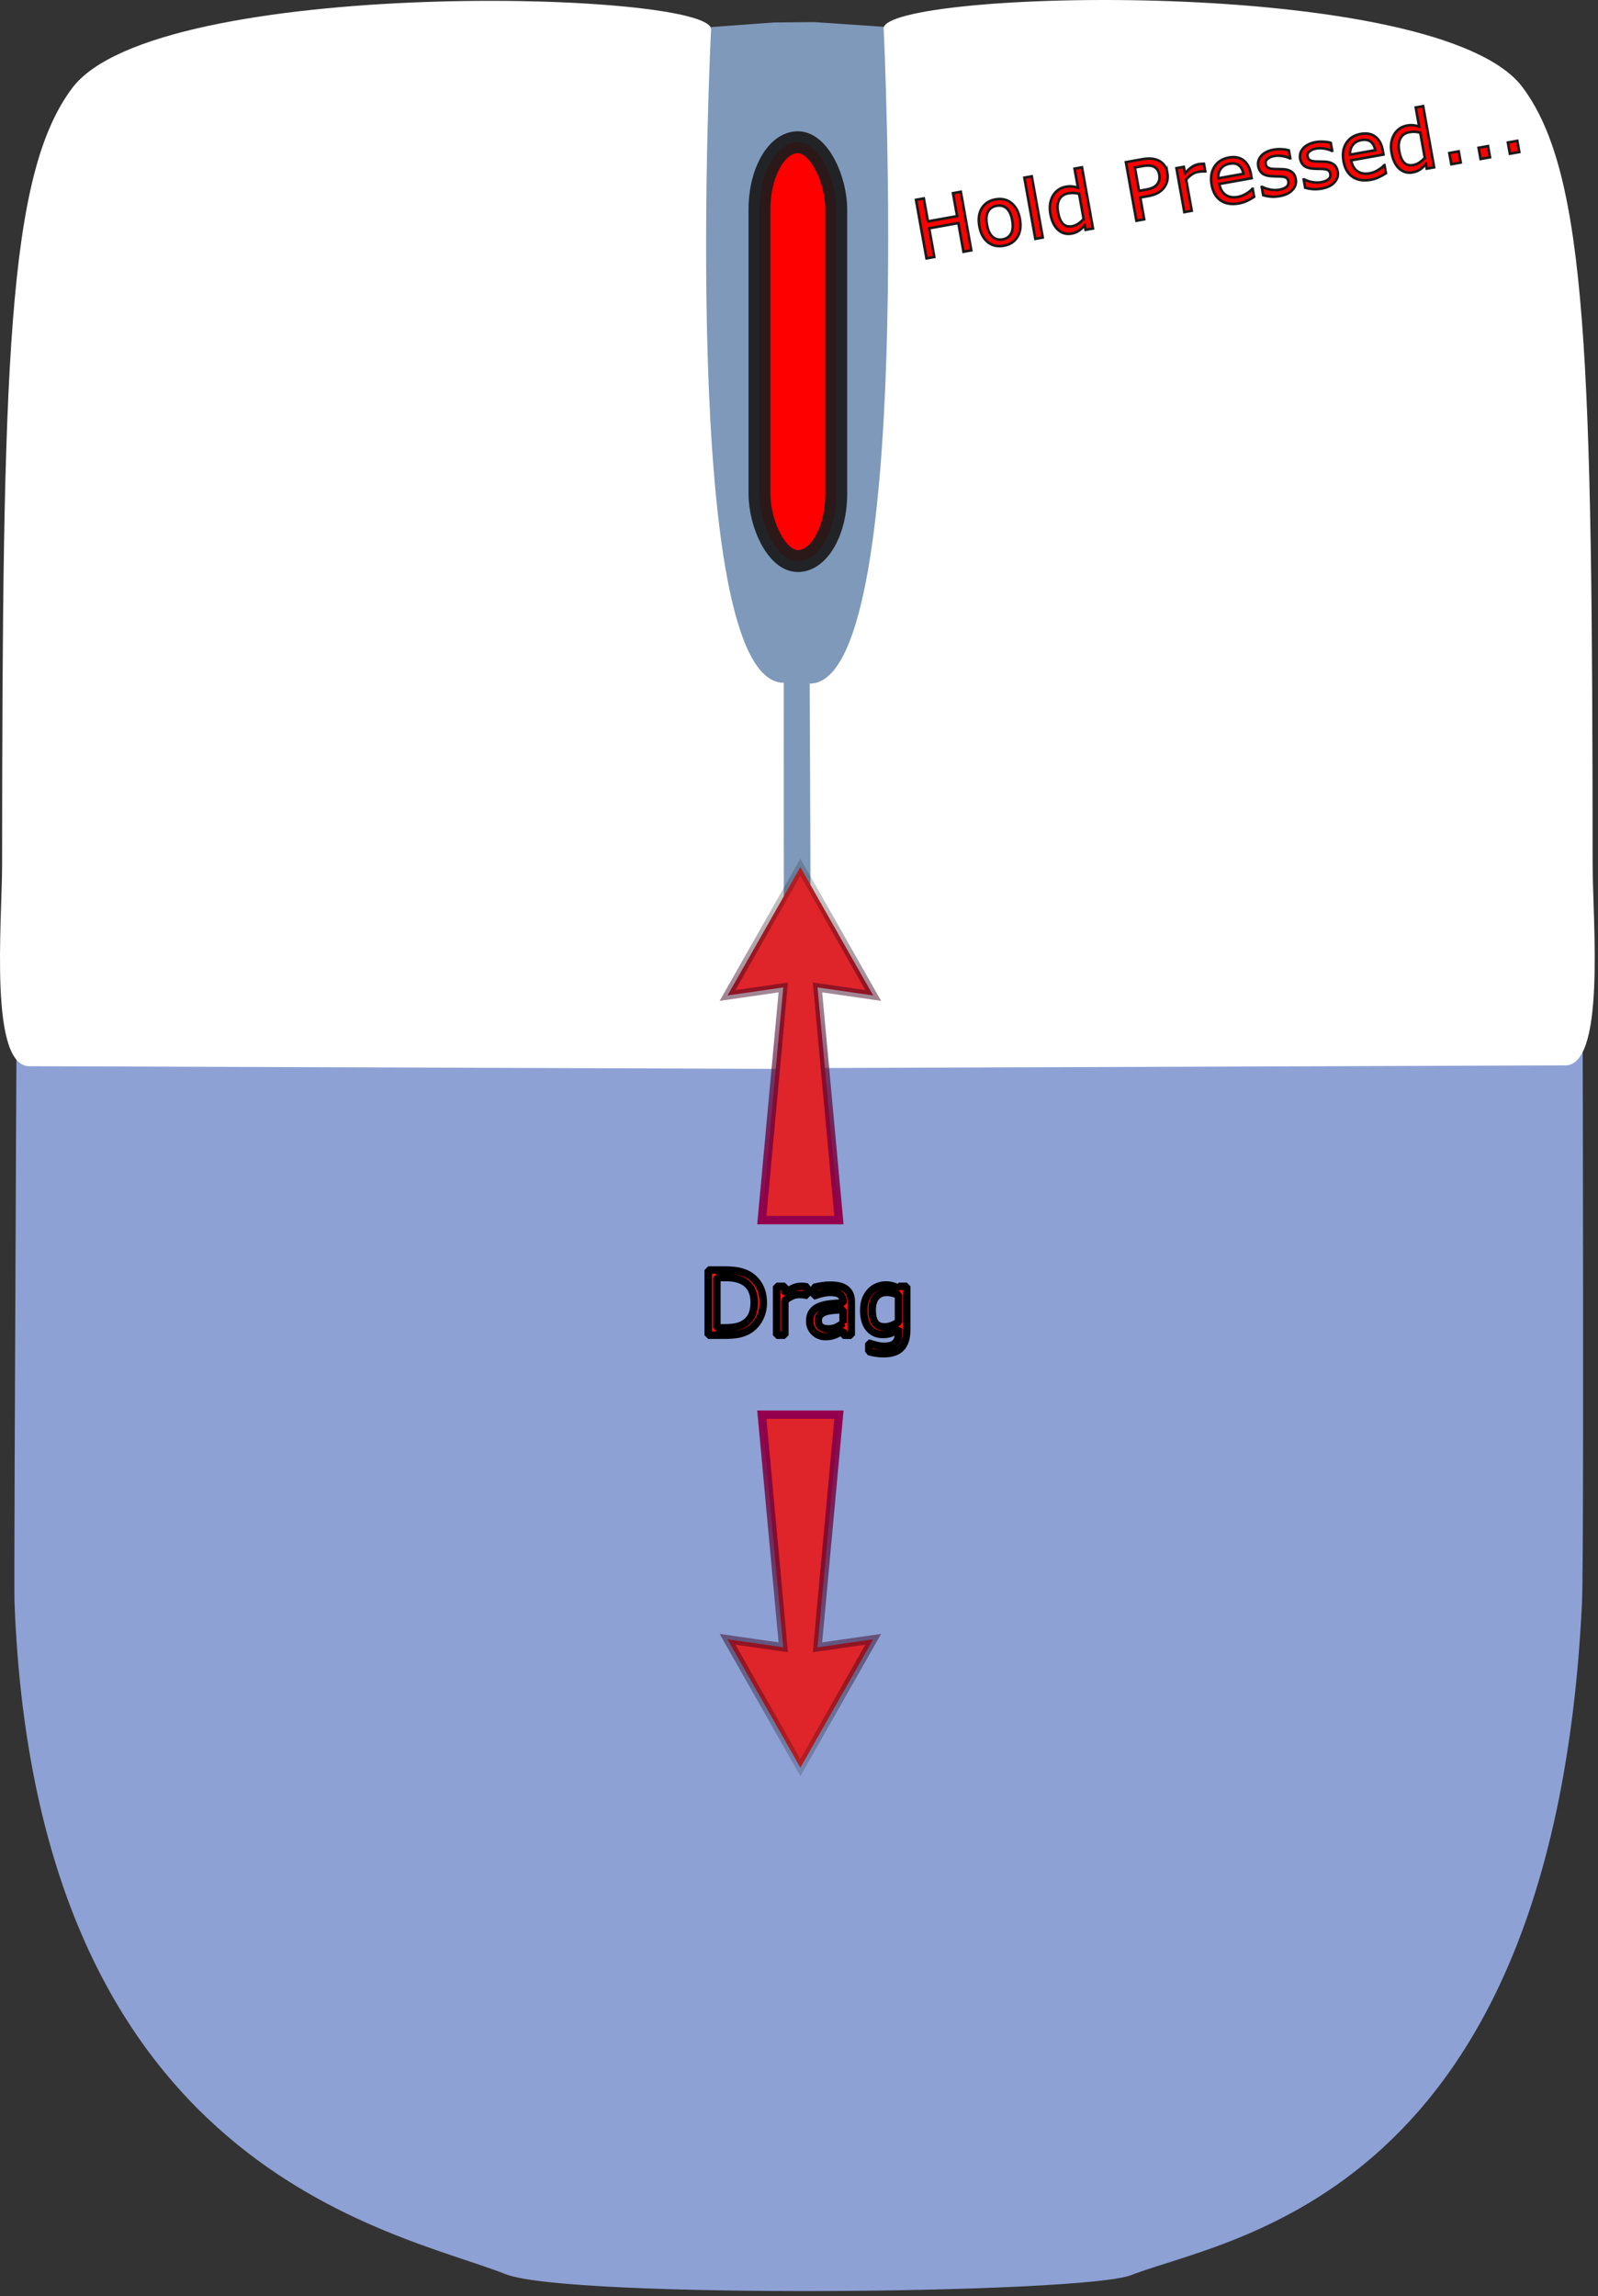<?xml version="1.0" encoding="UTF-8" standalone="no"?>
<!-- Created with Inkscape (http://www.inkscape.org/) -->

<svg
   width="307"
   height="441"
   viewBox="0 0 81.227 116.681"
   version="1.1"
   id="svg1"
   inkscape:version="1.3.2 (091e20e, 2023-11-25, custom)"
   sodipodi:docname="wheel-hold-and-zoom.svg"
   xmlns:inkscape="http://www.inkscape.org/namespaces/inkscape"
   xmlns:sodipodi="http://sodipodi.sourceforge.net/DTD/sodipodi-0.dtd"
   xmlns:xlink="http://www.w3.org/1999/xlink"
   xmlns="http://www.w3.org/2000/svg"
   xmlns:svg="http://www.w3.org/2000/svg">
  <rect x="0" y="0" width="81.227" height="116.681" fill="#333333" stroke="none"/>
  <sodipodi:namedview
     id="namedview1"
     pagecolor="#505050"
     bordercolor="#ffffff"
     borderopacity="1"
     inkscape:showpageshadow="0"
     inkscape:pageopacity="0"
     inkscape:pagecheckerboard="1"
     inkscape:deskcolor="#505050"
     inkscape:document-units="mm"
     showguides="true"
     inkscape:zoom="2.089941"
     inkscape:cx="56.460924"
     inkscape:cy="303.59709"
     inkscape:window-width="1920"
     inkscape:window-height="1094"
     inkscape:window-x="-11"
     inkscape:window-y="-11"
     inkscape:window-maximized="1"
     inkscape:current-layer="layer1">
    <sodipodi:guide
       position="14.519,95.707"
       orientation="1,0"
       id="guide1"
       inkscape:locked="false" />
    <sodipodi:guide
       position="28.981,59.219"
       orientation="0,-1"
       id="guide2"
       inkscape:locked="false" />
    <sodipodi:guide
       position="15.001,103.145"
       orientation="1,0"
       id="guide3"
       inkscape:locked="false" />
    <sodipodi:guide
       position="1.447,94.781"
       orientation="0,-1"
       id="guide4"
       inkscape:locked="false" />
  </sodipodi:namedview>
  <defs
     id="defs1">
    <inkscape:path-effect
       effect="fillet_chamfer"
       id="path-effect6"
       is_visible="true"
       lpeversion="1"
       nodesatellites_param="F,0,0,1,0,0,0,1 @ F,0,0,1,0,0,0,1 @ F,0,0,1,0,0.256,0,1 @ F,0,0,1,0,0,0,1 @ F,0,0,1,0,0,0,1 @ F,0,0,1,0,0,0,1"
       radius="0"
       unit="px"
       method="auto"
       mode="F"
       chamfer_steps="1"
       flexible="false"
       use_knot_distance="true"
       apply_no_radius="true"
       apply_with_radius="true"
       only_selected="false"
       hide_knots="false" />
    <inkscape:path-effect
       effect="fillet_chamfer"
       id="path-effect5"
       is_visible="true"
       lpeversion="1"
       nodesatellites_param="F,0,0,1,0,0,0,1 @ F,0,0,1,0,0,0,1 @ F,0,0,1,0,0,0,1 @ F,0,0,1,0,0,0,1 @ F,0,0,1,0,0,0,1 @ F,0,0,1,0,0,0,1"
       radius="0"
       unit="px"
       method="auto"
       mode="F"
       chamfer_steps="1"
       flexible="false"
       use_knot_distance="true"
       apply_no_radius="true"
       apply_with_radius="true"
       only_selected="false"
       hide_knots="false" />
    <linearGradient
       inkscape:collect="always"
       xlink:href="#linearGradient5"
       id="linearGradient8"
       gradientUnits="userSpaceOnUse"
       gradientTransform="matrix(0,-0.373,-0.373,0,106.34,157.315)"
       x1="0.063"
       y1="-5.472"
       x2="48.739"
       y2="-5.472" />
    <linearGradient
       id="linearGradient5"
       inkscape:collect="always">
      <stop
         style="stop-color:#94004e;stop-opacity:1;"
         offset="0"
         id="stop6" />
      <stop
         style="stop-color:#000000;stop-opacity:0.169;"
         offset="1"
         id="stop7" />
    </linearGradient>
    <linearGradient
       inkscape:collect="always"
       xlink:href="#linearGradient5"
       id="linearGradient3"
       gradientUnits="userSpaceOnUse"
       gradientTransform="matrix(0,0.373,-0.373,0,106.34,166.998)"
       x1="0.063"
       y1="-5.472"
       x2="48.739"
       y2="-5.472" />
  </defs>
  <g
     inkscape:label="Layer 1"
     inkscape:groupmode="layer"
     id="layer1"
     transform="translate(-67.699,-95.212)">
    <path
       id="path1"
       style="fill:#8da1d4;fill-opacity:1;stroke-width:0.47;stroke-linecap:round;stroke-miterlimit:80;stroke-dashoffset:127.298;stroke-opacity:0.535;paint-order:fill markers stroke"
       d="m 148.103,129.934 c 0,2.447 0.144,43.887 0.009,46.73 -1.448,30.288 -17.975,32.232 -22.906,34.158 -2.489,0.972 -28.635,1.207 -31.801,-0.043 -5.66,-2.235 -23.868,-5.185 -24.969,-34.142 -0.045,-1.192 0.188,-45.427 0.188,-46.704"
       sodipodi:nodetypes="cssssc" />
    <path
       id="rect4"
       style="fill:#7e99ba;fill-opacity:1;stroke-width:1.397;stroke-linecap:round;stroke-miterlimit:80;stroke-dashoffset:127.298;stroke-opacity:0.535;paint-order:fill markers stroke"
       d="m 100.503,96.83 6.532,-0.476 2.047,-0.02 7.323,0.497 v 52.102 h -15.903 z"
       sodipodi:nodetypes="ccccccc" />
    <path
       id="path1-1"
       style="fill:#ffffff;stroke-width:0.726;stroke-linecap:round;stroke-miterlimit:80;stroke-dashoffset:127.298;stroke-opacity:0.535;paint-order:fill markers stroke"
       d="m 69.282,149.393 c -2.172,0.189 -1.478,-7.308 -1.476,-10.24 0.015,-25.511 0.259,-35.049 3.561,-39.464 4.284,-5.726 32.574,-4.943 32.476,-2.979 0,0 -1.693,33.198 3.695,33.198 0,0 0.005,11.346 0.005,19.622"
       sodipodi:nodetypes="cssssc" />
    <path
       id="path2"
       style="fill:#ffffff;stroke-width:0.726;stroke-linecap:round;stroke-miterlimit:80;stroke-dashoffset:127.298;stroke-opacity:0.535;paint-order:fill markers stroke"
       d="m 147.176,149.35 c 2.172,0.189 1.478,-7.308 1.476,-10.24 -0.015,-25.511 -0.259,-35.049 -3.561,-39.464 -4.284,-5.726 -32.574,-4.943 -32.476,-2.979 0,0 1.628,33.285 -3.76,33.285 0,0 0.06,11.259 0.06,19.535"
       sodipodi:nodetypes="cssssc" />
    <rect
       style="fill:#ff0000;fill-opacity:1;stroke:#1a1a1a;stroke-width:1.112;stroke-linecap:round;stroke-miterlimit:80;stroke-dasharray:none;stroke-dashoffset:127.298;stroke-opacity:0.924;paint-order:normal"
       id="rect7"
       width="3.903"
       height="21.285"
       x="106.303"
       y="102.439"
       rx="3.425" />
    <path
       d="m 117.07,107.933 -0.396,0.071 -0.261,-1.457 -1.484,0.266 0.261,1.457 -0.396,0.071 -0.534,-2.975 0.396,-0.071 0.209,1.167 1.485,-0.266 -0.209,-1.167 0.396,-0.071 z m 2.471,-1.594 q 0.098,0.545 -0.125,0.911 -0.223,0.366 -0.693,0.45 -0.474,0.085 -0.81,-0.181 -0.334,-0.266 -0.432,-0.811 -0.098,-0.545 0.123,-0.911 0.223,-0.368 0.696,-0.453 0.47,-0.084 0.806,0.183 0.336,0.266 0.434,0.811 z m -0.388,0.07 q -0.078,-0.434 -0.285,-0.613 -0.208,-0.181 -0.51,-0.127 -0.306,0.055 -0.438,0.297 -0.13,0.24 -0.052,0.673 0.075,0.42 0.284,0.607 0.209,0.185 0.512,0.131 0.3,-0.054 0.431,-0.298 0.133,-0.247 0.057,-0.67 z m 1.549,0.873 -0.376,0.067 -0.558,-3.109 0.376,-0.067 z m 2.553,-0.458 -0.376,0.067 -0.042,-0.234 q -0.137,0.169 -0.299,0.278 -0.162,0.109 -0.368,0.146 -0.4,0.072 -0.691,-0.194 -0.289,-0.266 -0.387,-0.811 -0.051,-0.284 -0.011,-0.52 0.042,-0.236 0.152,-0.417 0.109,-0.176 0.274,-0.288 0.167,-0.113 0.361,-0.147 0.176,-0.032 0.319,-0.018 0.142,0.011 0.306,0.063 l -0.173,-0.967 0.376,-0.067 z m -0.474,-0.482 -0.23,-1.281 q -0.164,-0.041 -0.289,-0.045 -0.125,-0.004 -0.266,0.021 -0.316,0.057 -0.452,0.308 -0.136,0.251 -0.064,0.655 0.071,0.398 0.244,0.581 0.173,0.181 0.472,0.128 0.16,-0.029 0.311,-0.128 0.151,-0.101 0.273,-0.239 z m 4.256,-2.339 q 0.035,0.198 -0.004,0.38 -0.038,0.18 -0.139,0.326 -0.126,0.181 -0.322,0.297 -0.196,0.114 -0.516,0.171 l -0.396,0.071 0.199,1.109 -0.396,0.071 -0.534,-2.975 0.807,-0.145 q 0.268,-0.048 0.462,-0.035 0.194,0.011 0.355,0.081 0.19,0.083 0.313,0.237 0.124,0.153 0.171,0.413 z m -0.41,0.084 q -0.028,-0.154 -0.102,-0.258 -0.074,-0.104 -0.197,-0.156 -0.107,-0.045 -0.236,-0.049 -0.127,-0.006 -0.315,0.028 l -0.392,0.07 0.213,1.189 0.334,-0.06 q 0.24,-0.043 0.382,-0.112 0.142,-0.071 0.219,-0.182 0.077,-0.113 0.096,-0.225 0.021,-0.113 -0.003,-0.245 z m 2.339,-0.168 -0.02,0.004 q -0.087,-0.005 -0.169,0.001 -0.08,0.004 -0.188,0.023 -0.174,0.031 -0.322,0.138 -0.148,0.105 -0.276,0.254 l 0.284,1.584 -0.376,0.067 -0.4,-2.232 0.376,-0.067 0.059,0.33 q 0.192,-0.22 0.348,-0.324 0.158,-0.107 0.336,-0.139 0.098,-0.018 0.143,-0.019 0.045,-0.004 0.135,-0.006 z m 2.355,0.347 -1.644,0.295 q 0.037,0.206 0.126,0.349 0.089,0.141 0.215,0.219 0.121,0.077 0.272,0.1 0.152,0.022 0.324,-0.008 0.228,-0.041 0.441,-0.172 0.215,-0.133 0.297,-0.239 l 0.02,-0.004 0.073,0.41 q -0.175,0.114 -0.364,0.203 -0.188,0.089 -0.406,0.128 -0.555,0.1 -0.921,-0.144 -0.366,-0.246 -0.465,-0.799 -0.098,-0.547 0.142,-0.923 0.242,-0.375 0.73,-0.463 0.452,-0.081 0.743,0.139 0.293,0.22 0.38,0.705 z m -0.417,-0.222 q -0.055,-0.295 -0.232,-0.431 -0.175,-0.136 -0.475,-0.082 -0.302,0.054 -0.45,0.264 -0.146,0.21 -0.123,0.478 z m 2.659,0.268 q 0.055,0.306 -0.164,0.547 -0.217,0.241 -0.654,0.319 -0.248,0.044 -0.466,0.024 -0.217,-0.023 -0.369,-0.068 l -0.076,-0.422 0.02,-0.004 q 0.202,0.102 0.434,0.143 0.232,0.039 0.432,0.003 0.248,-0.044 0.373,-0.149 0.126,-0.105 0.095,-0.277 -0.024,-0.132 -0.112,-0.186 -0.088,-0.054 -0.312,-0.064 -0.083,-0.004 -0.217,-0.004 -0.132,-0.001 -0.243,-0.01 -0.308,-0.025 -0.458,-0.153 -0.149,-0.13 -0.189,-0.35 -0.025,-0.138 0.009,-0.27 0.036,-0.132 0.135,-0.249 0.095,-0.114 0.257,-0.199 0.164,-0.087 0.378,-0.125 0.2,-0.036 0.413,-0.023 0.214,0.011 0.363,0.057 l 0.072,0.402 -0.02,0.004 q -0.163,-0.08 -0.382,-0.115 -0.219,-0.037 -0.417,-0.002 -0.206,0.037 -0.333,0.142 -0.128,0.103 -0.1,0.259 0.025,0.138 0.123,0.192 0.097,0.055 0.292,0.065 0.108,0.005 0.24,0.006 0.134,6.8e-4 0.224,0.005 0.272,0.013 0.441,0.133 0.168,0.122 0.212,0.366 z m 2.132,-0.382 q 0.055,0.306 -0.164,0.547 -0.217,0.241 -0.654,0.319 -0.248,0.044 -0.466,0.024 -0.217,-0.023 -0.369,-0.068 l -0.076,-0.422 0.02,-0.004 q 0.202,0.102 0.434,0.143 0.232,0.039 0.432,0.003 0.248,-0.044 0.373,-0.149 0.126,-0.105 0.095,-0.277 -0.024,-0.132 -0.112,-0.186 -0.088,-0.054 -0.313,-0.064 -0.083,-0.004 -0.217,-0.004 -0.132,-0.001 -0.243,-0.01 -0.308,-0.025 -0.458,-0.153 -0.149,-0.13 -0.189,-0.35 -0.025,-0.138 0.009,-0.27 0.036,-0.132 0.135,-0.249 0.095,-0.114 0.257,-0.199 0.164,-0.087 0.378,-0.125 0.2,-0.036 0.413,-0.022 0.214,0.011 0.363,0.057 l 0.072,0.402 -0.02,0.004 q -0.163,-0.08 -0.382,-0.115 -0.219,-0.037 -0.417,-0.002 -0.206,0.037 -0.333,0.142 -0.128,0.103 -0.1,0.259 0.025,0.138 0.123,0.192 0.097,0.055 0.292,0.065 0.108,0.005 0.24,0.006 0.134,6.7e-4 0.224,0.005 0.272,0.013 0.441,0.133 0.168,0.122 0.212,0.366 z m 2.328,-0.865 -1.644,0.295 q 0.037,0.206 0.126,0.349 0.089,0.141 0.215,0.219 0.121,0.077 0.272,0.1 0.152,0.022 0.324,-0.008 0.228,-0.041 0.441,-0.172 0.215,-0.133 0.297,-0.239 l 0.02,-0.004 0.073,0.41 q -0.175,0.114 -0.364,0.203 -0.188,0.089 -0.406,0.129 -0.555,0.1 -0.921,-0.144 -0.366,-0.246 -0.465,-0.799 -0.098,-0.547 0.142,-0.923 0.242,-0.375 0.73,-0.463 0.452,-0.081 0.743,0.139 0.293,0.22 0.38,0.705 z m -0.417,-0.222 q -0.056,-0.295 -0.232,-0.431 -0.175,-0.136 -0.475,-0.082 -0.302,0.054 -0.45,0.264 -0.146,0.21 -0.123,0.478 z m 2.99,0.872 -0.376,0.067 -0.042,-0.234 q -0.137,0.169 -0.299,0.278 -0.162,0.109 -0.368,0.146 -0.4,0.072 -0.691,-0.194 -0.289,-0.266 -0.387,-0.811 -0.051,-0.284 -0.01,-0.52 0.042,-0.236 0.152,-0.417 0.109,-0.176 0.274,-0.288 0.167,-0.113 0.361,-0.147 0.176,-0.032 0.319,-0.018 0.142,0.011 0.306,0.063 l -0.173,-0.967 0.376,-0.067 z m -0.474,-0.482 -0.23,-1.281 q -0.164,-0.041 -0.289,-0.045 -0.125,-0.004 -0.266,0.021 -0.316,0.057 -0.452,0.308 -0.136,0.251 -0.064,0.655 0.071,0.398 0.244,0.581 0.173,0.181 0.472,0.128 0.16,-0.029 0.311,-0.128 0.151,-0.101 0.273,-0.239 z m 1.827,0.239 -0.478,0.086 -0.102,-0.569 0.478,-0.086 z m 1.488,-0.267 -0.478,0.086 -0.102,-0.569 0.478,-0.086 z m 1.489,-0.267 -0.478,0.086 -0.102,-0.569 0.478,-0.086 z"
       id="text7"
       style="font-size:3.175px;fill:#ff0000;stroke:#1a1a1a;stroke-width:0.131;stroke-linecap:round;stroke-miterlimit:80;stroke-dashoffset:127.298"
       aria-label="Hold Pressed..." />
    <path
       id="path7"
       style="fill:#df252a;fill-opacity:1;stroke:url(#linearGradient8);stroke-width:0.428;stroke-dasharray:none"
       inkscape:transform-center-x="-0.043613106"
       inkscape:transform-center-y="-11.376895"
       d="m 107.512,145.39 -1.089,11.823 h 3.919 l -1.089,-11.823 2.831,0.408 -3.702,-6.523 -3.702,6.523 z"
       sodipodi:nodetypes="cccccccc" />
    <path
       id="path3"
       style="fill:#df252a;fill-opacity:1;stroke:url(#linearGradient3);stroke-width:0.428;stroke-dasharray:none"
       inkscape:transform-center-x="-0.043613106"
       inkscape:transform-center-y="11.376903"
       d="m 107.512,178.923 -1.089,-11.823 h 3.919 l -1.089,11.823 2.831,-0.408 -3.702,6.523 -3.702,-6.523 z"
       sodipodi:nodetypes="cccccccc" />
    <path
       d="m 106.496,161.411 q 0,0.451 -0.198,0.818 -0.196,0.367 -0.523,0.569 -0.227,0.14 -0.507,0.202 -0.278,0.062 -0.734,0.062 h -0.836 v -3.311 h 0.827 q 0.485,0 0.769,0.071 0.287,0.069 0.485,0.191 0.338,0.211 0.527,0.563 0.189,0.351 0.189,0.834 z m -0.46,-0.007 q 0,-0.389 -0.136,-0.656 -0.136,-0.267 -0.405,-0.42 -0.196,-0.111 -0.416,-0.153 -0.22,-0.044 -0.527,-0.044 h -0.414 v 2.555 h 0.414 q 0.318,0 0.554,-0.047 0.238,-0.047 0.436,-0.173 0.247,-0.158 0.369,-0.416 0.124,-0.258 0.124,-0.645 z m 2.688,-0.369 h -0.022 q -0.093,-0.022 -0.182,-0.031 -0.087,-0.011 -0.207,-0.011 -0.193,0 -0.374,0.087 -0.18,0.084 -0.347,0.22 v 1.763 h -0.418 v -2.484 h 0.418 v 0.367 q 0.249,-0.2 0.438,-0.282 0.191,-0.084 0.389,-0.084 0.109,0 0.158,0.007 0.049,0.004 0.147,0.02 z m 2.244,2.028 h -0.416 v -0.265 q -0.056,0.038 -0.151,0.107 -0.093,0.067 -0.182,0.107 -0.105,0.051 -0.24,0.084 -0.136,0.036 -0.318,0.036 -0.336,0 -0.569,-0.222 -0.233,-0.222 -0.233,-0.567 0,-0.282 0.12,-0.456 0.122,-0.176 0.347,-0.276 0.227,-0.1 0.545,-0.136 0.318,-0.036 0.683,-0.053 v -0.065 q 0,-0.142 -0.051,-0.236 -0.049,-0.093 -0.142,-0.147 -0.089,-0.051 -0.213,-0.069 -0.124,-0.018 -0.26,-0.018 -0.165,0 -0.367,0.044 -0.202,0.042 -0.418,0.125 h -0.022 v -0.425 q 0.122,-0.033 0.354,-0.073 0.231,-0.04 0.456,-0.04 0.262,0 0.456,0.044 0.196,0.042 0.338,0.147 0.14,0.102 0.213,0.265 0.073,0.162 0.073,0.403 z m -0.416,-0.612 v -0.692 q -0.191,0.011 -0.451,0.033 -0.258,0.022 -0.409,0.065 -0.18,0.051 -0.291,0.16 -0.111,0.107 -0.111,0.296 0,0.213 0.129,0.322 0.129,0.107 0.394,0.107 0.22,0 0.402,-0.084 0.182,-0.087 0.338,-0.207 z m 3.236,0.329 q 0,0.632 -0.287,0.927 -0.287,0.296 -0.883,0.296 -0.198,0 -0.387,-0.029 -0.187,-0.027 -0.369,-0.078 v -0.427 h 0.022 q 0.102,0.04 0.325,0.098 0.222,0.06 0.445,0.06 0.213,0 0.354,-0.051 0.14,-0.051 0.218,-0.142 0.078,-0.087 0.111,-0.209 0.033,-0.122 0.033,-0.274 v -0.227 q -0.189,0.151 -0.362,0.227 -0.171,0.073 -0.438,0.073 -0.445,0 -0.707,-0.32 -0.26,-0.322 -0.26,-0.907 0,-0.32 0.089,-0.551 0.091,-0.233 0.247,-0.402 0.145,-0.158 0.351,-0.245 0.207,-0.089 0.411,-0.089 0.216,0 0.36,0.044 0.147,0.042 0.309,0.131 l 0.027,-0.107 h 0.391 z m -0.418,-0.4 v -1.354 q -0.167,-0.076 -0.311,-0.107 -0.142,-0.033 -0.285,-0.033 -0.345,0 -0.543,0.231 -0.198,0.231 -0.198,0.672 0,0.418 0.147,0.634 0.147,0.216 0.487,0.216 0.182,0 0.365,-0.069 0.185,-0.071 0.338,-0.189 z"
       id="text3"
       style="font-size:3.175px;fill:#ff0e0e;stroke:#000000;stroke-width:0.38;stroke-linejoin:bevel;stroke-miterlimit:80;stroke-dashoffset:127.298;paint-order:markers stroke fill"
       aria-label="Drag" />
  </g>
</svg>
